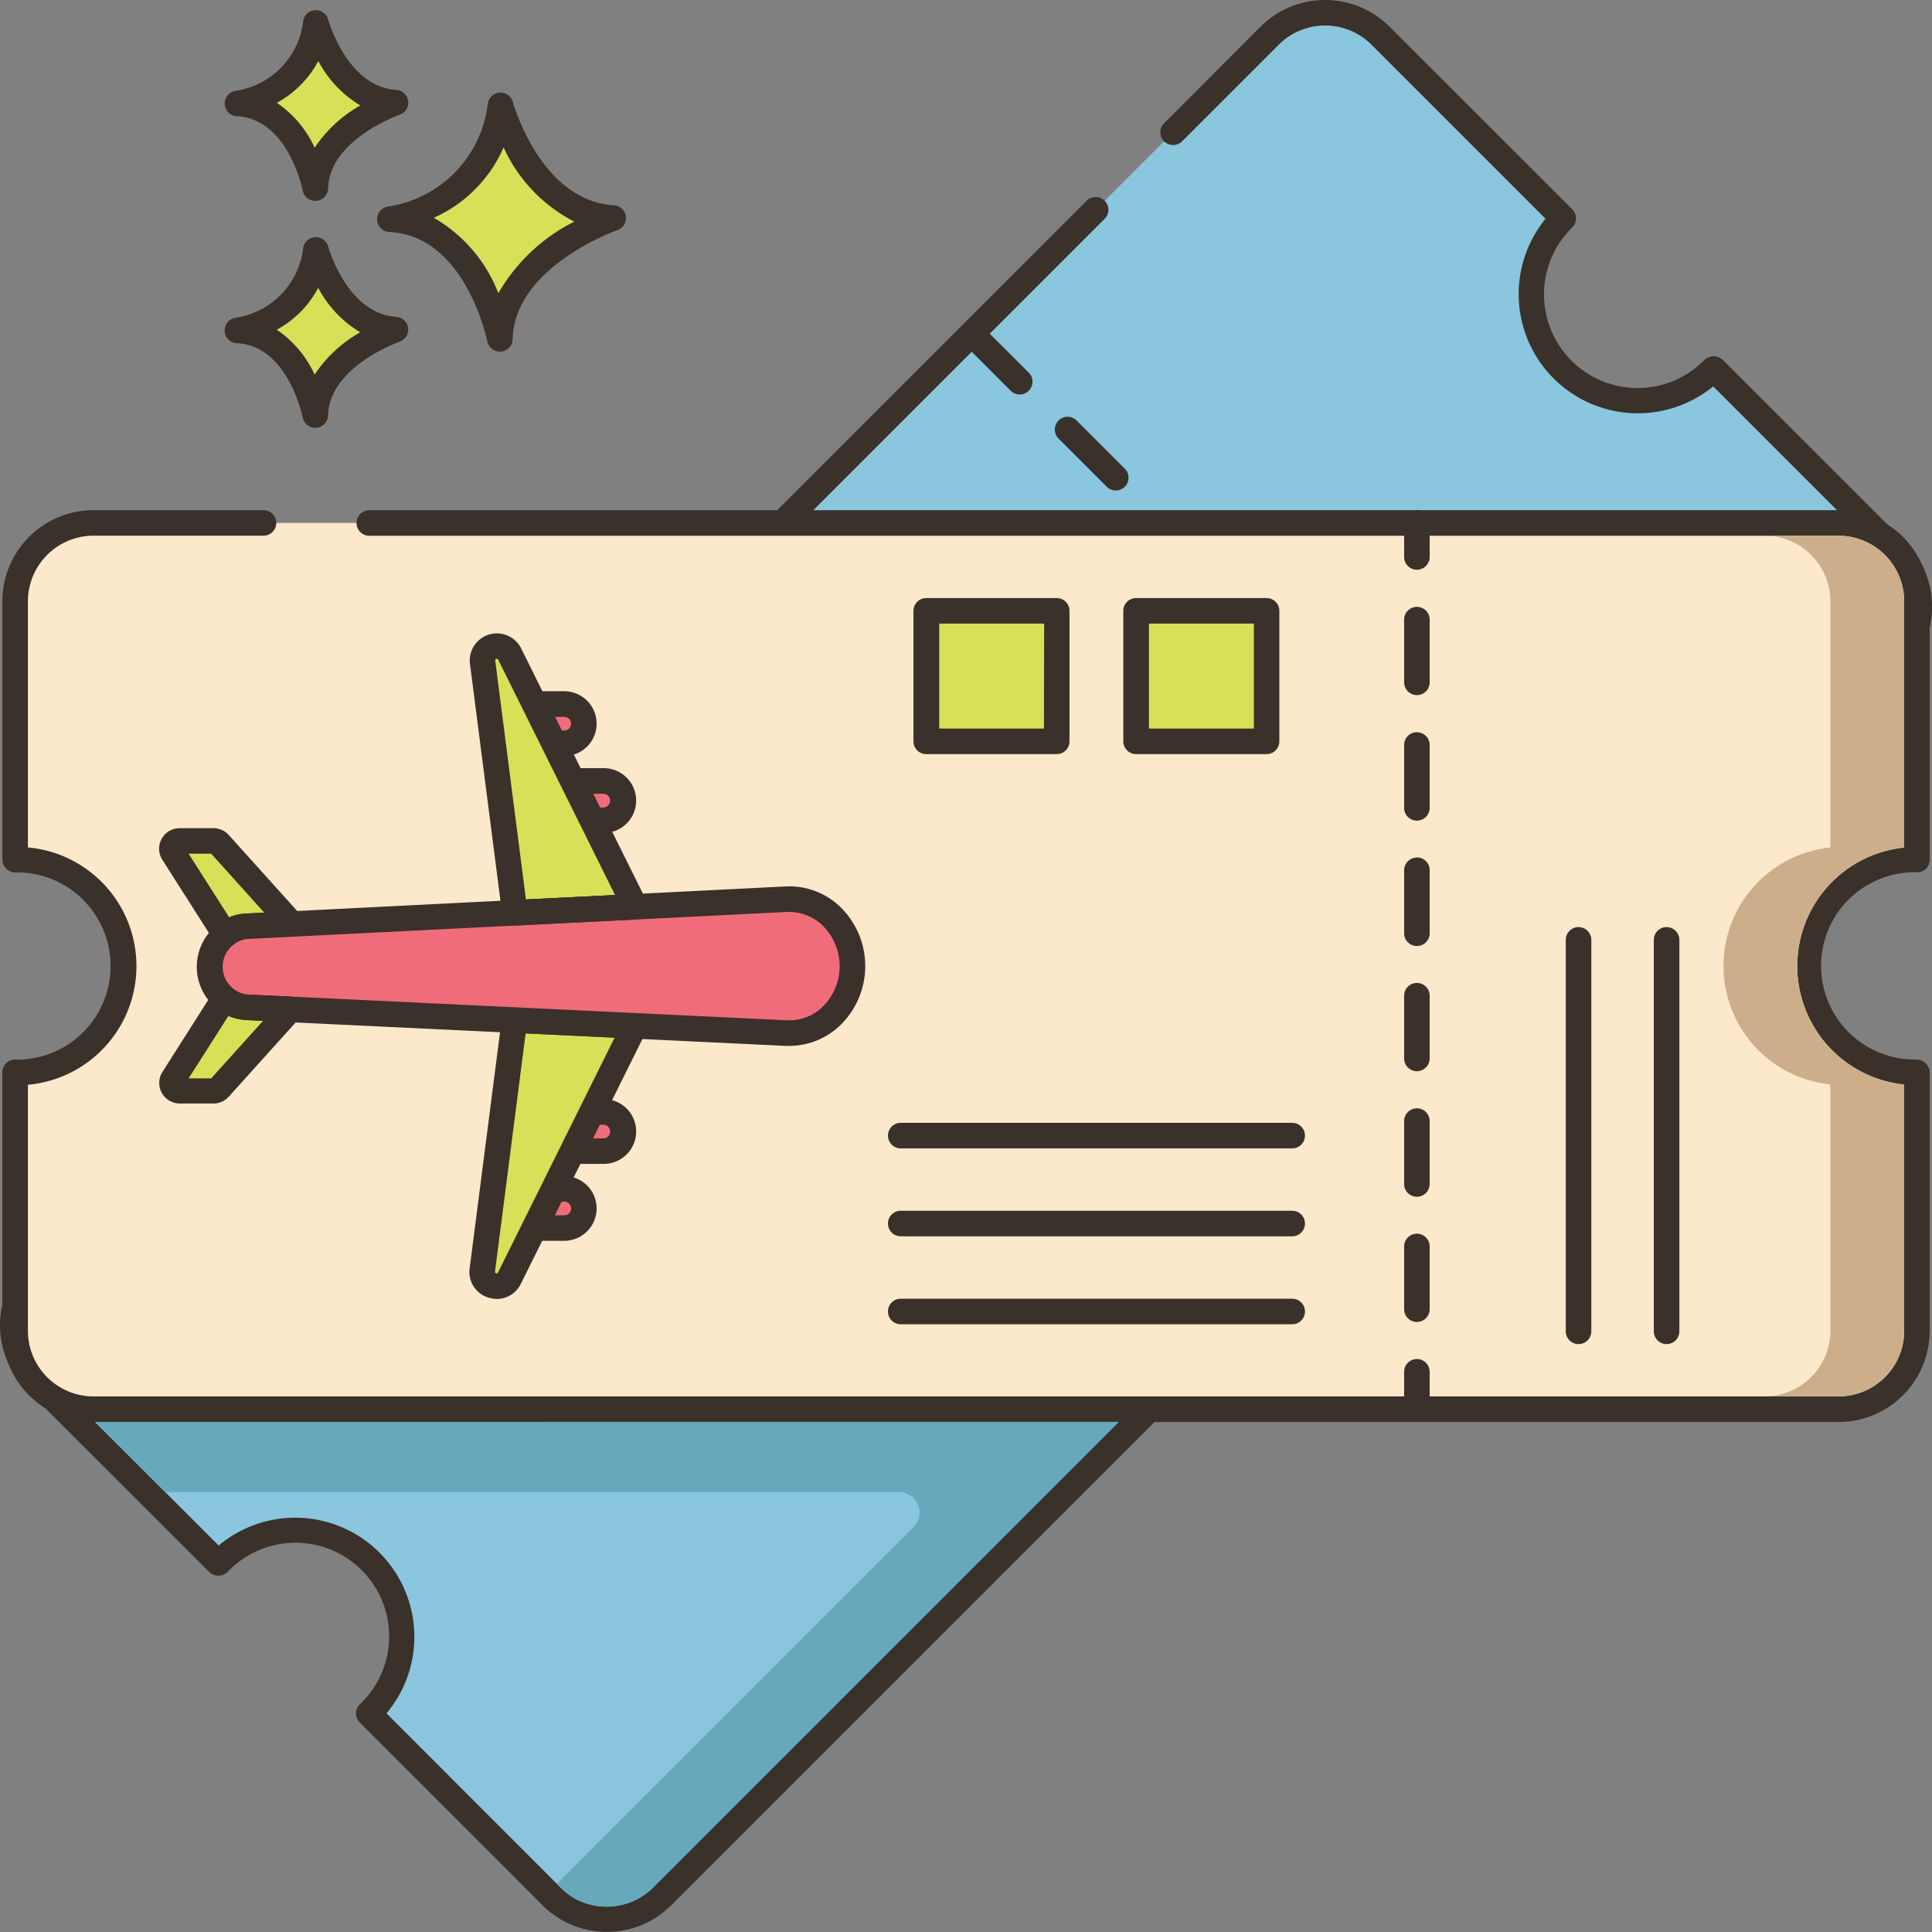 <svg xmlns="http://www.w3.org/2000/svg" width="49.157" height="49.159" viewBox="0 0 49.157 49.159">
  <rect x="0" y="0" width="49.157" height="49.159" fill="#808080" stroke="none"/>
  <g id="airplane-ticket" transform="translate(-0.046 0.001)">
    <path id="Path_77" data-name="Path 77" d="M94.449,24.738a3.355,3.355,0,0,1-2.82,2.9c2.24.106,2.8,3.044,2.8,3.044.048-2.095,2.884-3.075,2.884-3.075C95.187,27.479,94.449,24.738,94.449,24.738Zm0,0" transform="translate(-81.669 -22.061)" fill="#d7e057"/>
    <path id="Path_78" data-name="Path 78" d="M94.66,24.612c-1.863-.111-2.561-2.6-2.569-2.629a.325.325,0,0,0-.637.058,3.006,3.006,0,0,1-2.545,2.605.325.325,0,0,0,.033.645c1.955.092,2.49,2.754,2.5,2.781a.325.325,0,0,0,.318.263h.027a.325.325,0,0,0,.3-.316c.042-1.843,2.64-2.767,2.666-2.775a.325.325,0,0,0-.088-.631Zm-2.937,2.24A3.785,3.785,0,0,0,90.08,24.93a3.484,3.484,0,0,0,1.776-1.791,3.965,3.965,0,0,0,1.8,1.889A4.617,4.617,0,0,0,91.722,26.852Zm0,0" transform="translate(-78.997 -19.39)" fill="#3a312a"/>
    <path id="Path_79" data-name="Path 79" d="M57.854,58.7a2.373,2.373,0,0,1-1.994,2.051c1.584.074,1.979,2.153,1.979,2.153.034-1.482,2.04-2.175,2.04-2.175-1.5-.09-2.025-2.029-2.025-2.029Zm0,0" transform="translate(-49.771 -52.349)" fill="#d7e057"/>
    <path id="Path_80" data-name="Path 80" d="M57.222,57.728c-1.248-.074-1.726-1.772-1.731-1.789a.325.325,0,0,0-.637.058,2.035,2.035,0,0,1-1.72,1.757.325.325,0,0,0,.034.646c1.307.061,1.672,1.871,1.675,1.889a.325.325,0,0,0,.319.264h.027a.325.325,0,0,0,.3-.316c.028-1.236,1.8-1.87,1.822-1.876a.325.325,0,0,0-.087-.631ZM55.147,59.2a2.771,2.771,0,0,0-.963-1.143,2.588,2.588,0,0,0,1.054-1.065,2.9,2.9,0,0,0,1.07,1.131A3.392,3.392,0,0,0,55.147,59.2Zm0,0" transform="translate(-47.096 -49.669)" fill="#3a312a"/>
    <path id="Path_81" data-name="Path 81" d="M57.854,5.387a2.373,2.373,0,0,1-1.994,2.05c1.584.074,1.979,2.153,1.979,2.153.034-1.482,2.04-2.175,2.04-2.175-1.5-.09-2.025-2.029-2.025-2.029Zm0,0" transform="translate(-49.771 -4.804)" fill="#d7e057"/>
    <path id="Path_82" data-name="Path 82" d="M57.223,4.411c-1.248-.075-1.726-1.772-1.731-1.79a.325.325,0,0,0-.637.058,2.034,2.034,0,0,1-1.719,1.757.325.325,0,0,0,.033.646c1.307.061,1.672,1.871,1.675,1.889a.325.325,0,0,0,.319.264h.027a.325.325,0,0,0,.3-.316c.028-1.236,1.8-1.87,1.822-1.876a.325.325,0,0,0-.087-.631ZM55.148,5.883a2.774,2.774,0,0,0-.963-1.143,2.59,2.59,0,0,0,1.055-1.064,2.9,2.9,0,0,0,1.07,1.131,3.393,3.393,0,0,0-1.162,1.077Zm0,0" transform="translate(-47.096 -2.125)" fill="#3a312a"/>
    <path id="Path_83" data-name="Path 83" d="M50.956,16.691l-4.648-4.648-.013.012a2.706,2.706,0,0,1-3.828-3.828l.013-.012L37.832,3.568a1.993,1.993,0,0,0-2.82,0l-31.4,31.4a1.994,1.994,0,0,0,0,2.82l4.65,4.65A.466.466,0,0,1,8.3,42.4a2.706,2.706,0,0,1,3.828,3.828.466.466,0,0,1-.04.037l4.65,4.65a1.993,1.993,0,0,0,2.82,0l31.4-31.4a1.993,1.993,0,0,0,0-2.82Zm0,0" transform="translate(-2.66 -2.661)" fill="#8ac6dd"/>
    <path id="Path_84" data-name="Path 84" d="M48.525,13.8,43.877,9.153a.339.339,0,0,0-.471.012,2.382,2.382,0,1,1-3.356-3.381.325.325,0,0,0,0-.459L35.4.677a2.322,2.322,0,0,0-3.28,0L29.676,3.123a.325.325,0,1,0,.459.459l2.446-2.446a1.672,1.672,0,0,1,2.361,0l4.429,4.429A3.031,3.031,0,0,0,43.636,9.83l4.431,4.431a1.672,1.672,0,0,1,0,2.361l-31.4,31.4a1.668,1.668,0,0,1-2.361,0L9.88,43.593a3.031,3.031,0,0,0-4.27-4.27L1.183,34.9a1.672,1.672,0,0,1,0-2.361L28.164,5.554a.325.325,0,0,0-.459-.459L.724,32.076a2.321,2.321,0,0,0,0,3.279L5.374,40a.325.325,0,0,0,.255.089.34.34,0,0,0,.241-.129,2.382,2.382,0,1,1,3.358,3.379.325.325,0,0,0-.03.485l4.65,4.65a2.318,2.318,0,0,0,3.279,0l31.4-31.4a2.322,2.322,0,0,0,0-3.28Zm0,0" fill="#3a312a"/>
    <path id="Path_85" data-name="Path 85" d="M228.4,77.986a.325.325,0,1,0-.459.459l1.225,1.225a.325.325,0,0,0,.459-.459Zm-2.45-2.449a.325.325,0,0,0-.459.459l1.225,1.225a.325.325,0,0,0,.46-.459Zm4.9,4.9a.325.325,0,0,0-.459.459l1.225,1.225a.325.325,0,0,0,.459-.459Zm7.349,7.349a.325.325,0,1,0-.459.459l1.225,1.225a.325.325,0,0,0,.459-.459Zm3.637,3.638-1.187-1.188a.325.325,0,1,0-.459.459l1.187,1.188a.325.325,0,1,0,.459-.459Zm-8.536-8.537a.325.325,0,1,0-.459.459l1.225,1.225a.325.325,0,0,0,.459-.459Zm2.45,2.449a.325.325,0,0,0-.459.459l1.225,1.225a.325.325,0,1,0,.459-.459Zm0,0" transform="translate(-200.949 -67.275)" fill="#3a312a"/>
    <path id="Path_86" data-name="Path 86" d="M51.953,131.466h.017v-6.574a1.993,1.993,0,0,0-1.994-1.994H5.572a1.993,1.993,0,0,0-1.994,1.994v6.576a.462.462,0,0,1,.054,0,2.706,2.706,0,0,1,0,5.413.387.387,0,0,1-.054,0v6.576a1.993,1.993,0,0,0,1.994,1.994h44.4a1.993,1.993,0,0,0,1.994-1.994v-6.573h-.017a2.706,2.706,0,0,1,0-5.413Zm0,0" transform="translate(-3.15 -109.594)" fill="#fce8cb"/>
    <path id="Path_87" data-name="Path 87" d="M49.295,129.116a.325.325,0,0,0,.325-.325v-6.574A2.321,2.321,0,0,0,47.3,119.9H9.918a.325.325,0,0,0,0,.65H47.3a1.671,1.671,0,0,1,1.67,1.669v6.264a3.031,3.031,0,0,0,0,6.03v6.266a1.671,1.671,0,0,1-1.67,1.669H2.9a1.671,1.671,0,0,1-1.669-1.669v-6.261a3.031,3.031,0,0,0,0-6.038v-6.261A1.671,1.671,0,0,1,2.9,120.548H7.225a.325.325,0,0,0,0-.65H2.9a2.322,2.322,0,0,0-2.319,2.319v6.576a.332.332,0,0,0,.117.243.341.341,0,0,0,.262.079,2.382,2.382,0,1,1-.015,4.764.32.32,0,0,0-.255.079.326.326,0,0,0-.11.243v6.576A2.322,2.322,0,0,0,2.9,143.1H47.3a2.322,2.322,0,0,0,2.319-2.319V134.2a.34.34,0,0,0-.342-.325,2.382,2.382,0,1,1,.017-4.763Zm0,0" transform="translate(-0.475 -106.919)" fill="#3a312a"/>
    <path id="Path_88" data-name="Path 88" d="M330.4,119.891a.325.325,0,0,0-.325.325v.866a.325.325,0,0,0,.65,0v-.866A.325.325,0,0,0,330.4,119.891Zm0,0" transform="translate(-294.303 -106.912)" fill="#3a312a"/>
    <path id="Path_89" data-name="Path 89" d="M330.4,152.194a.324.324,0,0,0-.325.325v1.595a.325.325,0,1,0,.65,0v-1.595A.325.325,0,0,0,330.4,152.194Zm0,3.19a.325.325,0,0,0-.325.325v1.6a.325.325,0,1,0,.65,0v-1.6A.325.325,0,0,0,330.4,155.384Zm0,3.19a.325.325,0,0,0-.325.325v1.595a.325.325,0,1,0,.65,0V158.9A.325.325,0,0,0,330.4,158.574Zm0-9.57a.325.325,0,0,0-.325.325v1.6a.325.325,0,0,0,.65,0v-1.6A.325.325,0,0,0,330.4,149Zm0-6.379a.324.324,0,0,0-.325.325v1.595a.325.325,0,1,0,.65,0V142.95A.325.325,0,0,0,330.4,142.625Zm0,3.189a.325.325,0,0,0-.325.325v1.6a.325.325,0,1,0,.65,0v-1.6A.325.325,0,0,0,330.4,145.815Zm0,0" transform="translate(-294.303 -127.185)" fill="#3a312a"/>
    <path id="Path_90" data-name="Path 90" d="M330.4,319.41a.324.324,0,0,0-.325.325v.866a.325.325,0,0,0,.65,0v-.866A.325.325,0,0,0,330.4,319.41Zm0,0" transform="translate(-294.303 -284.832)" fill="#3a312a"/>
    <path id="Path_91" data-name="Path 91" d="M41.781,234.934a.2.2,0,0,0-.1.079l-1.239,1.945a.2.2,0,0,0,.167.3h.862a.2.2,0,0,0,.148-.066l1.752-1.944a.175.175,0,0,0,.041-.072Zm0,0" transform="translate(-35.995 -209.501)" fill="#d7e057"/>
    <path id="Path_92" data-name="Path 92" d="M41.011,232.325a.326.326,0,0,0-.224-.143l-1.632-.247a.33.33,0,0,0-.154.014.524.524,0,0,0-.267.211L37.5,234.1a.523.523,0,0,0,.44.8H38.8a.526.526,0,0,0,.388-.172h0l1.752-1.944a.507.507,0,0,0,.113-.2.326.326,0,0,0-.042-.262Zm-2.268,1.935h-.575l1.056-1.657.891.135Zm0,0" transform="translate(-33.323 -206.824)" fill="#3a312a"/>
    <path id="Path_93" data-name="Path 93" d="M43.373,199.647,41.621,197.7a.2.2,0,0,0-.147-.066h-.863a.2.2,0,0,0-.167.3l1.239,1.945a.194.194,0,0,0,.136.088.933.933,0,0,1,.486-.166l1.116-.056a.194.194,0,0,0-.049-.1Zm0,0" transform="translate(-35.997 -176.241)" fill="#d7e057"/>
    <path id="Path_94" data-name="Path 94" d="M41.068,197.04a.514.514,0,0,0-.13-.282l-1.752-1.945a.527.527,0,0,0-.388-.172h-.862a.523.523,0,0,0-.441.8l1.24,1.947a.521.521,0,0,0,.365.234l.044,0a.324.324,0,0,0,.185-.058.6.6,0,0,1,.316-.109h0l1.116-.056a.325.325,0,0,0,.306-.365Zm-1.455-.228a1.239,1.239,0,0,0-.417.094l-1.03-1.616h.575l1.35,1.5Zm0,0" transform="translate(-33.321 -173.57)" fill="#3a312a"/>
    <path id="Path_95" data-name="Path 95" d="M132.794,261.313h-.611a.5.5,0,1,0,0,1h.611a.5.5,0,0,0,0-1Zm0,0" transform="translate(-117.386 -233.024)" fill="#f16c7a"/>
    <path id="Path_96" data-name="Path 96" d="M130.119,258.313h-.611a.824.824,0,1,0,0,1.648h.611a.824.824,0,0,0,0-1.648Zm0,1h-.611a.175.175,0,0,1,0-.349h.611a.175.175,0,0,1,0,.349Zm0,0" transform="translate(-114.711 -230.349)" fill="#3a312a"/>
    <path id="Path_97" data-name="Path 97" d="M123.505,279.387h-.611a.5.5,0,1,0,0,1h.611a.5.5,0,1,0,0-1Zm0,0" transform="translate(-109.103 -249.141)" fill="#f16c7a"/>
    <path id="Path_98" data-name="Path 98" d="M120.83,276.387h-.611a.824.824,0,1,0,0,1.648h.611a.824.824,0,1,0,0-1.648Zm0,1h-.611a.174.174,0,1,1,0-.349h.611a.174.174,0,1,1,0,.349Zm0,0" transform="translate(-106.428 -246.466)" fill="#3a312a"/>
    <path id="Path_99" data-name="Path 99" d="M114.239,239.734l-.818,6.357a.365.365,0,0,0,.69.209l.642-1.294.486-.979.49-.987.482-.97,1.088-2.19Zm0,0" transform="translate(-101.098 -213.781)" fill="#d7e057"/>
    <path id="Path_100" data-name="Path 100" d="M114.9,237.035a.325.325,0,0,0-.265-.16l-3.06-.147a.322.322,0,0,0-.338.283l-.818,6.357a.68.68,0,0,0,.485.749.72.72,0,0,0,.207.031.676.676,0,0,0,.61-.384l3.188-6.419A.324.324,0,0,0,114.9,237.035Zm-3.759,6.439c-.008.016-.016.03-.048.021s-.031-.027-.029-.044l.779-6.06,2.264.109Zm0,0" transform="translate(-98.423 -211.1)" fill="#3a312a"/>
    <path id="Path_101" data-name="Path 101" d="M132.794,183.535h-.611a.5.5,0,1,0,0,1h.611a.5.5,0,0,0,0-1Zm0,0" transform="translate(-117.386 -163.666)" fill="#f16c7a"/>
    <path id="Path_102" data-name="Path 102" d="M130.119,180.535h-.611a.824.824,0,0,0,0,1.648h.611a.824.824,0,0,0,0-1.648Zm0,1h-.611a.175.175,0,0,1,0-.349h.611a.175.175,0,0,1,0,.349Zm0,0" transform="translate(-114.711 -160.991)" fill="#3a312a"/>
    <path id="Path_103" data-name="Path 103" d="M123.505,165.465h-.611a.5.5,0,1,0,0,1h.611a.5.5,0,1,0,0-1Zm0,0" transform="translate(-109.103 -147.552)" fill="#f16c7a"/>
    <path id="Path_104" data-name="Path 104" d="M120.83,162.461h-.611a.824.824,0,1,0,0,1.648h.611a.824.824,0,1,0,0-1.648Zm0,1h-.611a.174.174,0,1,1,0-.349h.611a.174.174,0,1,1,0,.349Zm0,0" transform="translate(-106.428 -144.874)" fill="#3a312a"/>
    <path id="Path_105" data-name="Path 105" d="M116.211,156.239l-.482-.97-.49-.987-.487-.979-.642-1.294a.365.365,0,0,0-.689.209l.821,6.377,3.063-.154Zm0,0" transform="translate(-101.098 -135.371)" fill="#d7e057"/>
    <path id="Path_106" data-name="Path 106" d="M114.921,155.62l-3.194-6.433a.69.69,0,0,0-1.3.4l.821,6.377a.326.326,0,0,0,.322.283h.016l3.063-.154a.325.325,0,0,0,.275-.469Zm-3.07-.041-.782-6.079c0-.017,0-.034.029-.044l.019,0c.017,0,.023.011.029.024l2.974,5.989Zm0,0" transform="translate(-98.423 -132.694)" fill="#3a312a"/>
    <path id="Path_107" data-name="Path 107" d="M64,211.308,50.251,212a1.036,1.036,0,0,0,0,2.06L64,214.714a1.7,1.7,0,0,0,0-3.406Zm0,0" transform="translate(-43.944 -188.431)" fill="#f16c7a"/>
    <path id="Path_108" data-name="Path 108" d="M62.7,208.832a1.87,1.87,0,0,0-1.39-.523L47.563,209a1.36,1.36,0,0,0,0,2.709l13.746.657.09,0a1.87,1.87,0,0,0,1.3-.527,2.1,2.1,0,0,0,0-3.007Zm-.447,2.537a1.226,1.226,0,0,1-.908.346L47.6,211.058a.712.712,0,0,1,0-1.411l13.744-.689H61.4a1.224,1.224,0,0,1,.849.346,1.449,1.449,0,0,1,0,2.066Zm0,0" transform="translate(-41.272 -185.756)" fill="#3a312a"/>
    <path id="Path_109" data-name="Path 109" d="M53.063,234.934a.935.935,0,0,0,.525.194l1.107.052" transform="translate(-47.277 -209.501)" fill="#fce8cb"/>
    <g id="Group_92" data-name="Group 92" transform="translate(5.46 22.745)">
      <path id="Path_110" data-name="Path 110" d="M52.032,232.18l-1.106-.052a.613.613,0,0,1-.343-.127.325.325,0,1,0-.395.516,1.259,1.259,0,0,0,.707.26L52,232.83h.016a.325.325,0,0,0,.015-.649Zm0,0" transform="translate(-50.06 -229.571)" fill="#3a312a"/>
      <path id="Path_111" data-name="Path 111" d="M121.4,210.106l-3.063.154a.325.325,0,0,0,.016.649h.016l3.063-.154a.325.325,0,0,0-.033-.649Zm0,0" transform="translate(-110.673 -210.105)" fill="#3a312a"/>
      <path id="Path_112" data-name="Path 112" d="M219.027,305.227h-9.96a.325.325,0,1,0,0,.65h9.96a.325.325,0,1,0,0-.65Zm0,0" transform="translate(-191.563 -294.929)" fill="#3a312a"/>
      <path id="Path_113" data-name="Path 113" d="M219.027,284.559h-9.96a.325.325,0,1,0,0,.65h9.96a.325.325,0,1,0,0-.65Zm0,0" transform="translate(-191.563 -276.499)" fill="#3a312a"/>
      <path id="Path_114" data-name="Path 114" d="M219.027,263.891h-9.96a.325.325,0,1,0,0,.65h9.96a.325.325,0,1,0,0-.65Zm0,0" transform="translate(-191.563 -258.068)" fill="#3a312a"/>
      <path id="Path_115" data-name="Path 115" d="M368.4,217.891a.325.325,0,0,0-.325.325v9.96a.325.325,0,1,0,.65,0v-9.96A.325.325,0,0,0,368.4,217.891Zm0,0" transform="translate(-333.65 -217.048)" fill="#3a312a"/>
      <path id="Path_116" data-name="Path 116" d="M389.067,217.891a.325.325,0,0,0-.325.325v9.96a.325.325,0,1,0,.65,0v-9.96A.325.325,0,0,0,389.067,217.891Zm0,0" transform="translate(-352.077 -217.048)" fill="#3a312a"/>
    </g>
    <path id="Path_117" data-name="Path 117" d="M267.078,143.559h3.32v3.32h-3.32Zm0,0" transform="translate(-238.123 -128.018)" fill="#d7e057"/>
    <path id="Path_118" data-name="Path 118" d="M267.722,140.559H264.4a.324.324,0,0,0-.325.325v3.32a.324.324,0,0,0,.325.325h3.32a.324.324,0,0,0,.325-.325v-3.32A.325.325,0,0,0,267.722,140.559Zm-.325,3.32h-2.67v-2.671h2.67Zm0,0" transform="translate(-235.448 -125.343)" fill="#3a312a"/>
    <path id="Path_119" data-name="Path 119" d="M217.742,143.559h3.32v3.32h-3.32Zm0,0" transform="translate(-194.129 -128.018)" fill="#d7e057"/>
    <path id="Path_120" data-name="Path 120" d="M218.39,140.559h-3.32a.324.324,0,0,0-.325.325v3.32a.324.324,0,0,0,.325.325h3.32a.324.324,0,0,0,.325-.325v-3.32A.325.325,0,0,0,218.39,140.559Zm-.325,3.32H215.4v-2.671h2.67Zm0,0" transform="translate(-191.457 -125.343)" fill="#3a312a"/>
    <path id="Path_121" data-name="Path 121" d="M22.379,334.176l1.786,1.786H42.837a.522.522,0,0,1,.369.89l-9.074,9.074.144.144a1.331,1.331,0,0,0,.422.292,1.7,1.7,0,0,0,1.884-.345l11.843-11.842Zm0,0" transform="translate(-19.915 -297.999)" fill="#68a8bc"/>
    <path id="Path_122" data-name="Path 122" d="M409.679,133.832v-6.264a1.672,1.672,0,0,0-1.67-1.669h-1.877a1.672,1.672,0,0,1,1.67,1.669v6.264a3.031,3.031,0,0,0,0,6.03v6.266a1.672,1.672,0,0,1-1.67,1.669h1.877a1.672,1.672,0,0,0,1.67-1.669v-6.266a3.031,3.031,0,0,1,0-6.03Zm0,0" transform="translate(-361.184 -112.27)" fill="#ccae8b"/>
  </g>
</svg>
